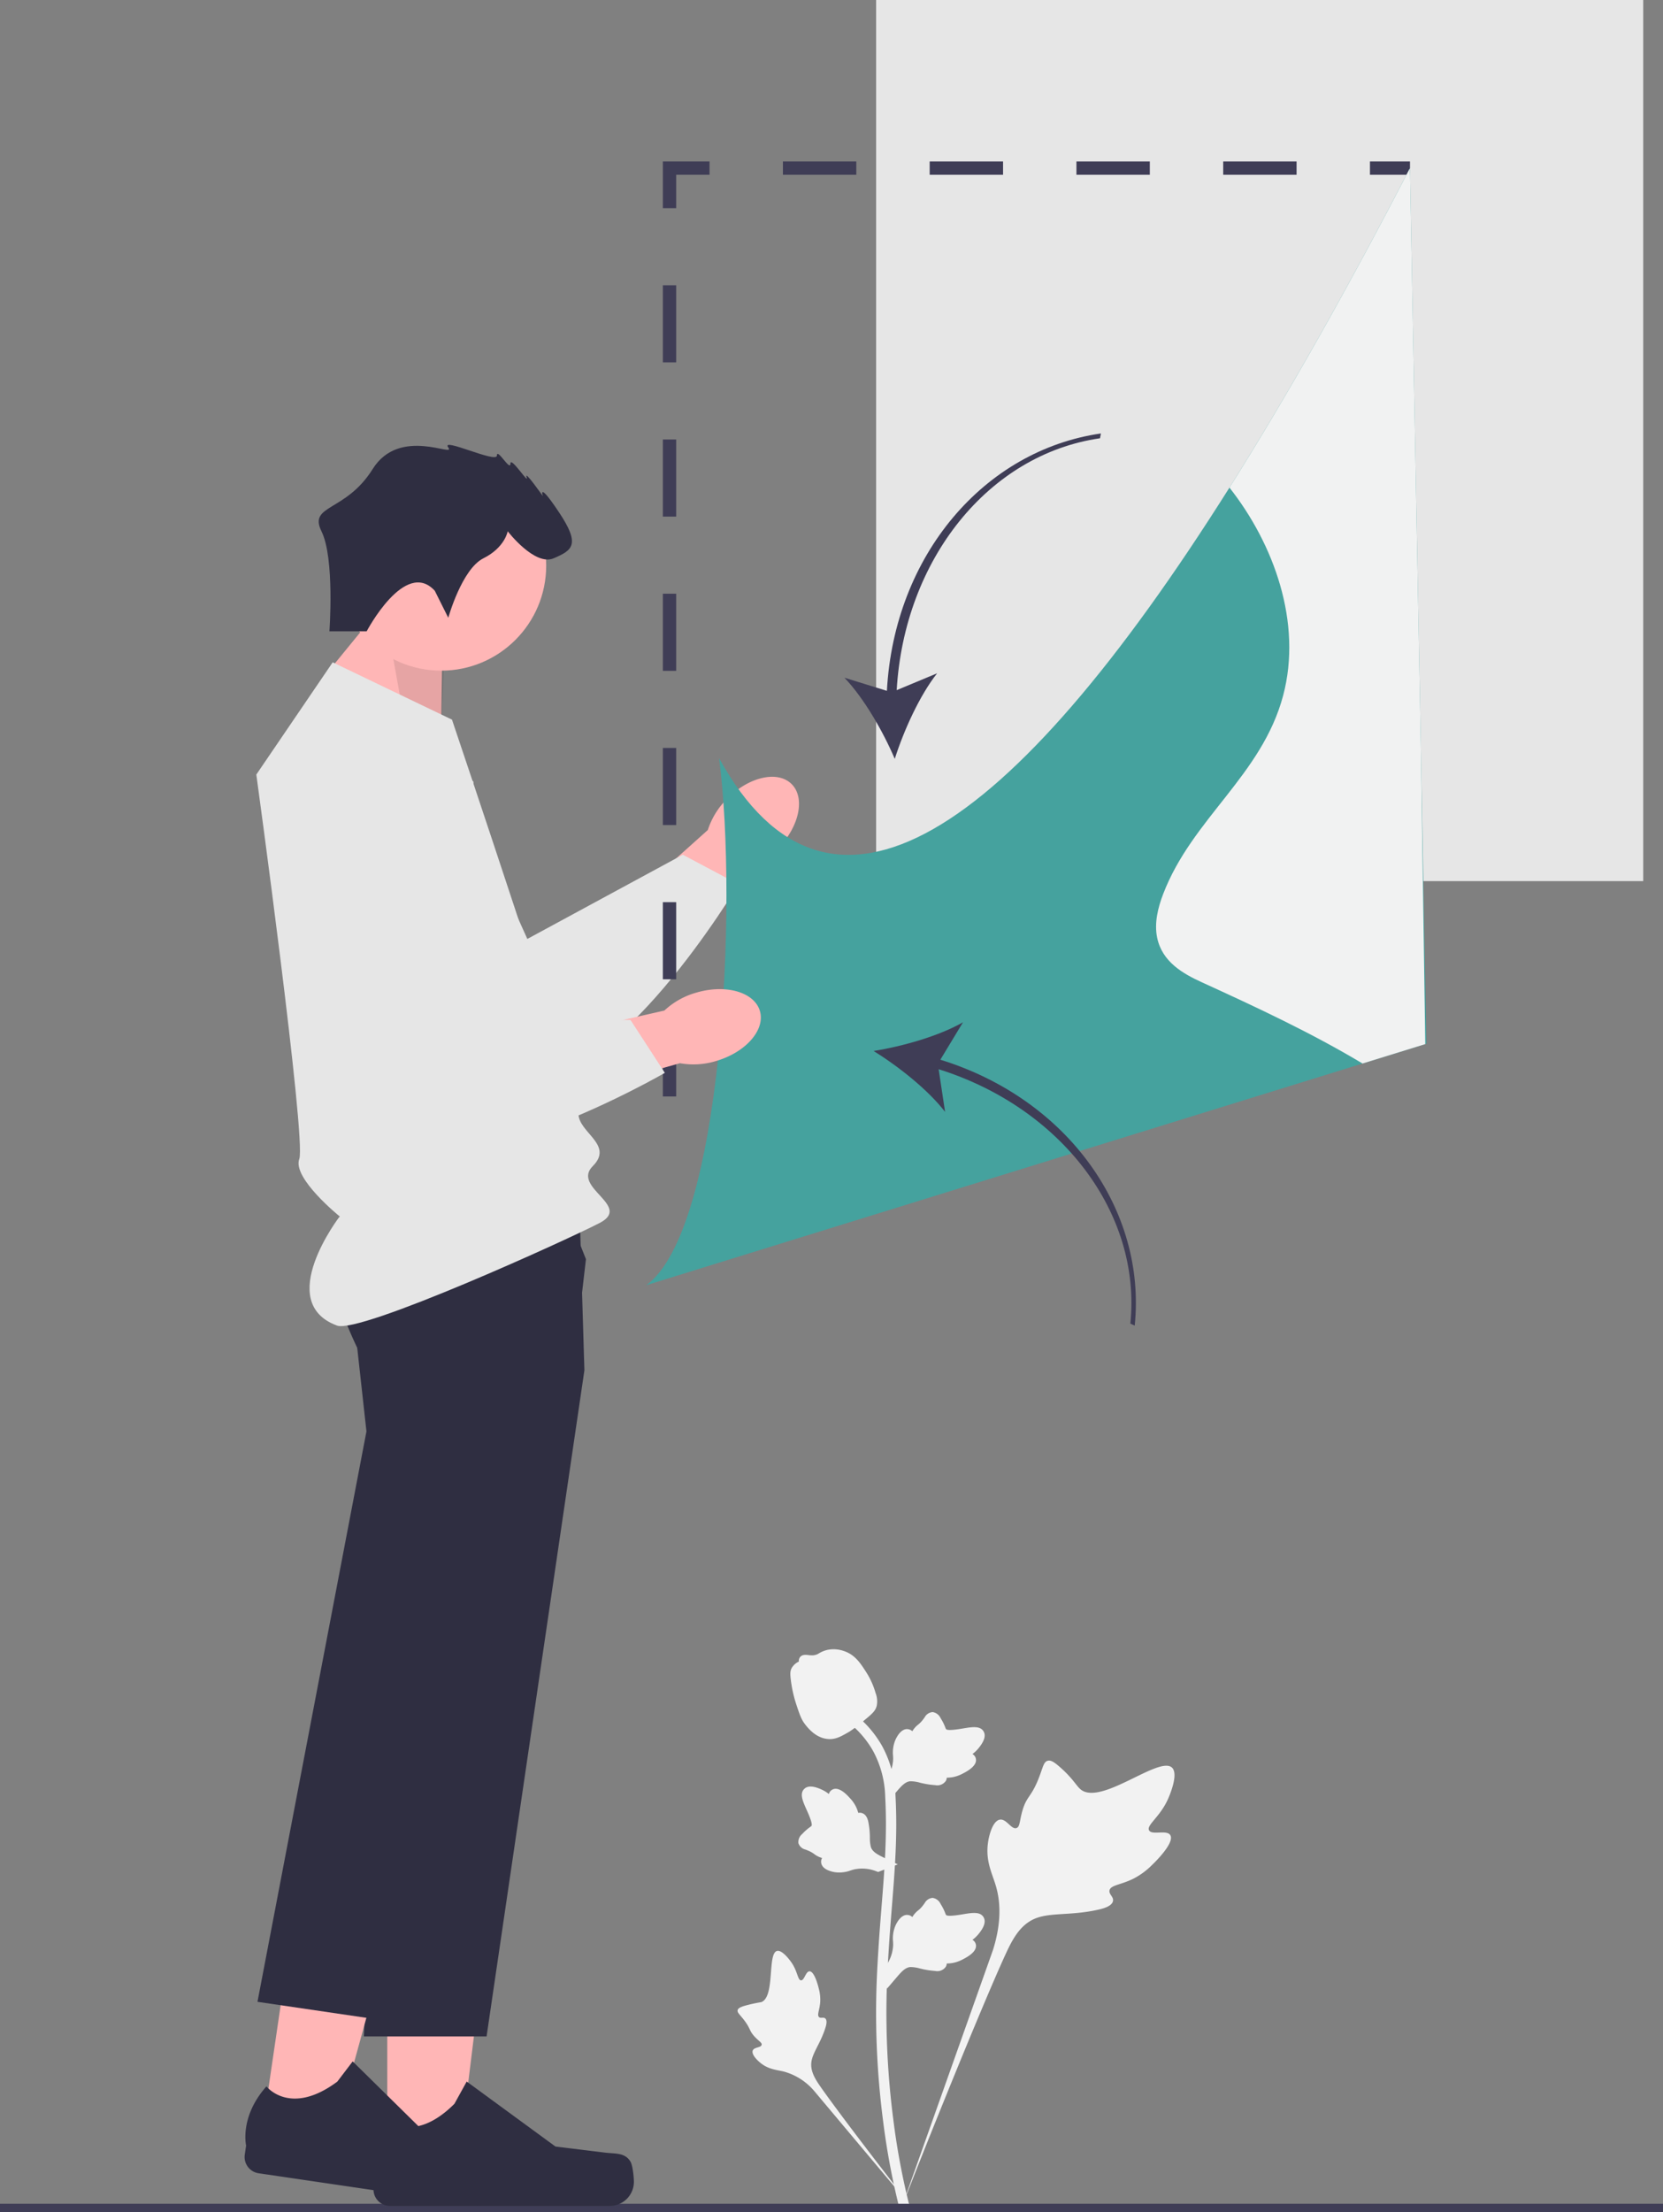 <svg xmlns="http://www.w3.org/2000/svg" data-name="Layer 1" width="404" height="537" viewBox="0 0 404 537" xmlns:xlink="http://www.w3.org/1999/xlink"><rect x="0" y="0" width="404" height="537" fill="#808080" stroke="none"/><rect x="212.839" width="186.358" height="213.906" fill="#e6e6e6"/><path id="b194f79f-1dcb-4c1b-9adc-ca19157cb8ab-292" data-name="uuid-63f12f30-9ab6-4f05-9b95-b74528116577-49" d="M176.603,193.947c5.257-5.35,12.278-6.974,15.682-3.628s1.901,10.394-3.358,15.745a18.77,18.77,0,0,1-7.467,4.779l-22.559,22.385L148.622,222.418l23.331-20.92a18.771,18.771,0,0,1,4.65-7.551Z" fill="#ffb6b6"/><path d="M104.455,175.469l23.653,52.473,37.77-20.445,13.517,7.174s-30.877,51.62-52.018,45.744S68.696,201.257,75.46,184.813s28.995-9.343,28.995-9.343Z" fill="#e6e6e6"/><rect x="161.028" y="256.459" width="3.241" height="9.723" fill="#3f3d56"/><path d="M164.269,237.738h-3.241V219.018h3.241Zm0-37.442h-3.241V181.576h3.241Zm0-37.441h-3.241V144.134h3.241Zm0-37.442h-3.241V106.693h3.241Zm0-37.442h-3.241V69.252h3.241Z" fill="#3f3d56"/><polygon points="164.269 50.531 161.028 50.531 161.028 39.187 172.371 39.187 172.371 42.428 164.269 42.428 164.269 50.531" fill="#3f3d56"/><path d="M314.983,42.428H297.157v-3.241h17.826v3.241Zm-35.653,0H261.504v-3.241h17.826Zm-35.653,0H225.851v-3.241h17.826Zm-35.653,0H190.198v-3.241h17.826Z" fill="#3f3d56"/><rect x="332.81" y="39.187" width="9.723" height="3.241" fill="#3f3d56"/><path d="M284.313,445.522c-.844-1.424-4.497.101-5.168-1.191-.669-1.287,2.724-3.249,4.663-7.73.35-.808,2.553-5.9.922-7.472-3.092-2.978-17.24,9.313-22.191,5.29-1.087-.883-1.846-2.645-5.134-5.506-1.308-1.138-2.099-1.652-2.865-1.461-1.086.271-1.172,1.725-2.337,4.584-1.747,4.287-2.78,4.028-3.798,7.449-.756,2.539-.583,4.016-1.472,4.303-1.258.407-2.416-2.286-4.011-2.045-1.627.246-2.611,3.382-2.922,5.73-.583,4.406,1.035,7.313,1.932,10.371.975,3.322,1.553,8.375-.698,15.528l-22.277,62.766c4.918-12.879,19.158-48.185,25.142-61.305,1.727-3.787,3.635-7.629,7.551-9.145,3.77-1.46,8.949-.588,15.55-2.179.771-.186,2.911-.73,3.18-1.988.223-1.04-1.036-1.621-.842-2.595.259-1.307,2.734-1.323,5.775-2.831a17.997,17.997,0,0,0,4.629-3.415c.346-.328,5.495-5.262,4.371-7.157H284.313Z" fill="#f2f2f2"/><path d="M196.668,478.565c-.942.004-1.248,2.236-2.076,2.193-.825-.043-.808-2.275-2.448-4.519-.296-.405-2.159-2.955-3.401-2.608-2.354.658-.404,11.148-3.806,12.418a37.653,37.653,0,0,0-4.184.931c-.936.314-1.417.554-1.544.985-.18.611.508,1.073,1.575,2.47,1.6,2.094,1.175,2.527,2.56,4.013,1.028,1.104,1.803,1.445,1.687,1.964-.163.735-1.819.526-2.161,1.379-.349.87.907,2.257,1.969,3.087,1.994,1.558,3.888,1.602,5.647,2.044a14.83,14.83,0,0,1,7.42,4.823l24.378,29.044c-4.902-6.13-18.122-23.306-22.835-30.029-1.361-1.941-2.696-3.985-2.31-6.345.371-2.272,2.293-4.562,3.417-8.261.131-.432.481-1.639-.058-2.134-.446-.409-1.095.041-1.517-.335-.567-.504.14-1.724.277-3.651a10.247,10.247,0,0,0-.341-3.258c-.061-.265-.997-4.215-2.251-4.21Z" fill="#f2f2f2"/><path d="M215.468,482.785l-.568-5.068.259-.384a9.377,9.377,0,0,0,1.819-5.159c.001-.262-.011-.524-.023-.79a7.928,7.928,0,0,1,.575-3.903c.384-.854,1.463-2.831,3.086-2.587a1.838,1.838,0,0,1,1.018.497c.037-.059.075-.117.115-.181a5.576,5.576,0,0,1,1.291-1.419,6.52,6.52,0,0,0,1.082-1.094c.21-.262.374-.492.513-.685a2.38,2.38,0,0,1,1.935-1.27,2.54,2.54,0,0,1,1.932,1.468,12.216,12.216,0,0,1,1.122,2.217,3.833,3.833,0,0,0,.19.436c.333.489,3.038.032,4.057-.135,2.289-.382,4.27-.712,5.087.732.585,1.033.151,2.398-1.33,4.168a8.275,8.275,0,0,1-1.388,1.297,1.696,1.696,0,0,1,.815,1.065h0c.308,1.228-.748,2.459-3.137,3.663a8.436,8.436,0,0,1-2.512.896,9.867,9.867,0,0,1-1.408.125,1.668,1.668,0,0,1-.207.751,2.507,2.507,0,0,1-2.61,1.05,20.463,20.463,0,0,1-3.694-.595,8.959,8.959,0,0,0-2.332-.347c-1.153.093-2.041,1.016-3.083,2.212l-2.603,3.042Z" fill="#f2f2f2"/><path d="M218.101,452.609l-4.758,1.835-.437-.153a9.377,9.377,0,0,0-5.452-.451c-.254.065-.504.143-.759.223a7.928,7.928,0,0,1-3.922.434c-.924-.155-3.11-.697-3.285-2.329a1.838,1.838,0,0,1,.222-1.111c-.066-.021-.133-.042-.204-.065a5.576,5.576,0,0,1-1.7-.889,6.52,6.52,0,0,0-1.332-.769c-.307-.137-.571-.237-.793-.322a2.38,2.38,0,0,1-1.719-1.549,2.54,2.54,0,0,1,.93-2.241,12.217,12.217,0,0,1,1.86-1.648,3.833,3.833,0,0,0,.373-.294c.389-.446-.74-2.947-1.159-3.891-.95-2.118-1.772-3.95-.582-5.106.851-.828,2.282-.754,4.369.229a8.275,8.275,0,0,1,1.607,1.013,1.696,1.696,0,0,1,.823-1.058h0c1.11-.61,2.569.099,4.339,2.105a8.436,8.436,0,0,1,1.504,2.203,9.87,9.87,0,0,1,.478,1.331,1.668,1.668,0,0,1,.779.009c.852.21,1.429.962,1.678,2.258a20.463,20.463,0,0,1,.362,3.724,8.957,8.957,0,0,0,.255,2.344c.382,1.091,1.5,1.717,2.922,2.421l3.603,1.746Z" fill="#f2f2f2"/><path d="M215.468,437.678l-.568-5.068.259-.384a9.377,9.377,0,0,0,1.819-5.159c.001-.262-.011-.524-.023-.79a7.928,7.928,0,0,1,.575-3.903c.384-.854,1.463-2.831,3.086-2.587a1.838,1.838,0,0,1,1.018.497c.037-.059.075-.117.115-.181a5.575,5.575,0,0,1,1.291-1.419,6.52,6.52,0,0,0,1.082-1.094c.21-.262.374-.492.513-.685a2.38,2.38,0,0,1,1.935-1.27,2.54,2.54,0,0,1,1.932,1.468,12.216,12.216,0,0,1,1.122,2.217,3.832,3.832,0,0,0,.19.436c.333.489,3.038.032,4.057-.135,2.289-.382,4.27-.712,5.087.732.585,1.033.151,2.398-1.33,4.168a8.276,8.276,0,0,1-1.388,1.297,1.696,1.696,0,0,1,.815,1.065h0c.308,1.228-.748,2.459-3.137,3.663a8.437,8.437,0,0,1-2.512.896,9.869,9.869,0,0,1-1.408.125,1.668,1.668,0,0,1-.207.751,2.507,2.507,0,0,1-2.61,1.05,20.462,20.462,0,0,1-3.694-.595,8.959,8.959,0,0,0-2.332-.348c-1.153.093-2.041,1.016-3.083,2.212l-2.603,3.042Z" fill="#f2f2f2"/><path d="M220.653,536.055l-1.062-.666-.257-1.226.257,1.226-1.238.142c-.02-.115-.087-.379-.188-.793a177.23,177.23,0,0,1-3.654-20.023,204.149,204.149,0,0,1-1.656-23.17c-.115-7.807.255-13.717.551-18.467.224-3.583.496-6.994.762-10.317.71-8.878,1.379-17.265.881-26.55a24.599,24.599,0,0,0-2.862-10.978A23.312,23.312,0,0,0,206.2,418.21l1.561-1.963a25.859,25.859,0,0,1,6.623,7.782,26.94,26.94,0,0,1,3.168,12.05c.507,9.449-.17,17.916-.887,26.88-.264,3.311-.536,6.708-.759,10.276-.294,4.706-.66,10.565-.546,18.271a201.654,201.654,0,0,0,1.634,22.886,174.432,174.432,0,0,0,3.605,19.749c.291,1.192.352,1.441.054,1.914h0Z" fill="#f2f2f2"/><path d="M201.604,422.192c-.103,0-.207-.002-.312-.01-2.134-.115-4.11-1.392-5.875-3.796-.827-1.131-1.251-2.42-2.095-4.992a31.298,31.298,0,0,1-1.154-5.176c-.253-1.808-.221-2.565.137-3.233a3.824,3.824,0,0,1,1.766-1.613,1.416,1.416,0,0,1,.098-.739c.427-1.045,1.563-.908,2.177-.842a6.154,6.154,0,0,0,1.117.069,3.149,3.149,0,0,0,1.548-.521,6.969,6.969,0,0,1,2.096-.825,7.472,7.472,0,0,1,3.942.313c2.71.903,4.046,3.01,5.593,5.45a19.135,19.135,0,0,1,2.065,4.713,5.604,5.604,0,0,1,.281,3.128c-.308,1.197-1.036,1.882-2.885,3.394a33.608,33.608,0,0,1-3.732,2.858c-1.937,1.118-3.153,1.821-4.768,1.821Z" fill="#f2f2f2"/><rect y="535" width="404" height="2" fill="#3f3d56"/><polygon points="94.084 525.181 111.331 525.179 119.535 458.655 94.08 458.656 94.084 525.181" fill="#ffb6b6"/><path d="M153.174,524.79h0c.537.904.82,3.823.82,4.875h0a5.854,5.854,0,0,1-5.854,5.854H94.729a3.993,3.993,0,0,1-3.993-3.993v-2.224s-2.642-6.683,2.798-14.921c0,0,6.761,6.45,16.864-3.653l2.979-5.397,21.565,15.772,11.953,1.471c2.615.322,4.934-.05,6.279,2.216Z" fill="#2f2e41"/><polygon points="107.135 178.837 107.483 155.575 93.138 146.632 77.54 165.713 107.135 178.837" fill="#ffb6b6"/><polygon points="107.135 178.837 108.063 156.154 93.138 146.632 98.209 174.703 107.135 178.837" opacity="0.1" style="isolation:isolate"/><circle cx="107.179" cy="137.301" r="25.512" fill="#ffb6b6"/><path d="M141.972,332.657l-23.766,161.722H88.39l3.965-92.315,2.087-48.54-6.052-23.105a103.193,103.193,0,0,1-5.084-11.361c-2.62-7.025-4.689-15.448-1.617-19.441,1.13-1.472,4.069-2.562,8.063-3.374a83.439,83.439,0,0,1,8.347-1.188c17.633-1.745,42.714-.655,42.714-.655l.638,21.041.354,11.749.168,5.466Z" fill="#2f2e41"/><polygon points="63.703 517.272 80.766 519.779 98.56 455.155 73.376 451.454 63.703 517.272" fill="#ffb6b6"/><path d="M122.221,525.48h0c.4.973.255,3.902.102,4.943h0a5.854,5.854,0,0,1-6.643,4.94l-52.844-7.769a3.993,3.993,0,0,1-3.37-4.532l.323-2.2s-1.642-6.997,4.938-14.355c0,0,5.751,7.365,17.216-1.161l3.733-4.906,19.042,18.741,11.612,3.194c2.541.699,4.889.668,5.89,3.105h0Z" fill="#2f2e41"/><path d="M142.347,305.687l-3.26,28.072-17.777,59.156L92.047,490.306l-29.497-4.335,26.473-138.475L86.402,323.751s-.854-2.36-1.832-5.816c-1.942-6.836-4.378-17.969-1.698-23.647a6.638,6.638,0,0,1,1.378-1.984c1.054-1.022,3.197-1.643,6.067-1.972,11.998-1.356,36.706,2.522,47.701,4.426l4.329,10.929Z" fill="#2f2e41"/><path d="M80.82,160.791,109.802,174.703s30.721,91.005,30.721,95.642,8.695,7.535,3.478,12.752,9.71,9.635,1.667,13.802-58.217,26.96-63.796,24.905c-15.387-5.669.652-26.5.652-26.5s-11.559-9.309-9.82-13.946-10.434-93.323-10.434-93.323l18.549-27.243Z" fill="#e6e6e6"/><path d="M105.621,143.412l3.281,6.563s3.281-11.813,8.532-14.438,5.906-6.563,5.906-6.563,6.563,8.532,11.157,6.563,6.563-3.281,1.313-11.157-3.938-3.938-3.938-3.938-4.594-6.563-3.938-4.594-3.938-5.25-3.938-3.281-3.281-3.938-3.281-1.969-13.782-4.594-11.813-1.969-11.813-5.25-18.376,5.25-15.663,8.559-12.425,15.108S80.026,153.256,80.026,153.256h9.051s9.325-17.719,16.544-9.844Z" fill="#2f2e41"/><path d="M346.527,253.384l-.28.09-15.24,4.71-174.01,53.82c18.43-13.28,22.34-92.1,17.7-127.93,26.79,48.68,70.52,19.11,123.98-65.7,13.99-22.2,28.66-48.2,43.85-77.57l2.71,144.11Z" fill="#45a29e"/><path id="afd17dae-8948-4aa9-b2b8-cc47c0744a3c-293" data-name="uuid-e967cc2e-cf82-40ad-a893-bd90ae03d296-50" d="M169.132,240.981c7.193-2.125,14.12-.136,15.471,4.442s-3.383,10.01-10.579,12.135a18.77,18.77,0,0,1-8.848.553l-30.59,8.619-3.739-14.441,30.553-6.964a18.771,18.771,0,0,1,7.731-4.344Z" fill="#ffb6b6"/><path d="M115.026,189.801l-4.795,57.358,42.946.462,8.335,12.834s-52.053,30.14-67.684,14.739-22.585-80.207-8.688-91.3S115.026,189.801,115.026,189.801Z" fill="#e6e6e6"/><path d="M215.455,167.711l-10.313-3.183c4.756,4.956,9.411,13.095,12.227,19.699,2.171-6.843,6.03-15.388,10.292-20.775l-9.825,4.095c1.849-31.72,22.312-57.247,49.392-61.148l.223-1.168c-28.286,4.074-50.193,29.496-51.995,62.479Z" fill="#3f3d56"/><path d="M228.443,257.26l5.501-9.084c-5.866,3.356-14.747,5.855-21.723,6.966,6.013,3.707,13.248,9.43,17.372,14.785l-1.562-10.356c29.835,9.34,49.314,34.968,46.57,61.748l1.062.492C278.529,293.838,259.495,266.857,228.443,257.26Z" fill="#3f3d56"/><path d="M346.247,253.474l-15.24,4.71c-12.64-7.56-25.88-13.71-39.04-19.72-4.52-2.06-9.65-4.93-10.86-10.85-.73-3.53.2-7.28,1.46-10.56,7.03-18.36,23.97-28.8,29.14-48.15,4.75-17.8-2.32-36.96-13.03-50.53,13.99-22.2,28.66-48.2,43.85-77.57l2.71,144.11C345.637,212.314,346.007,237.084,346.247,253.474Z" fill="#f1f2f2"/></svg>